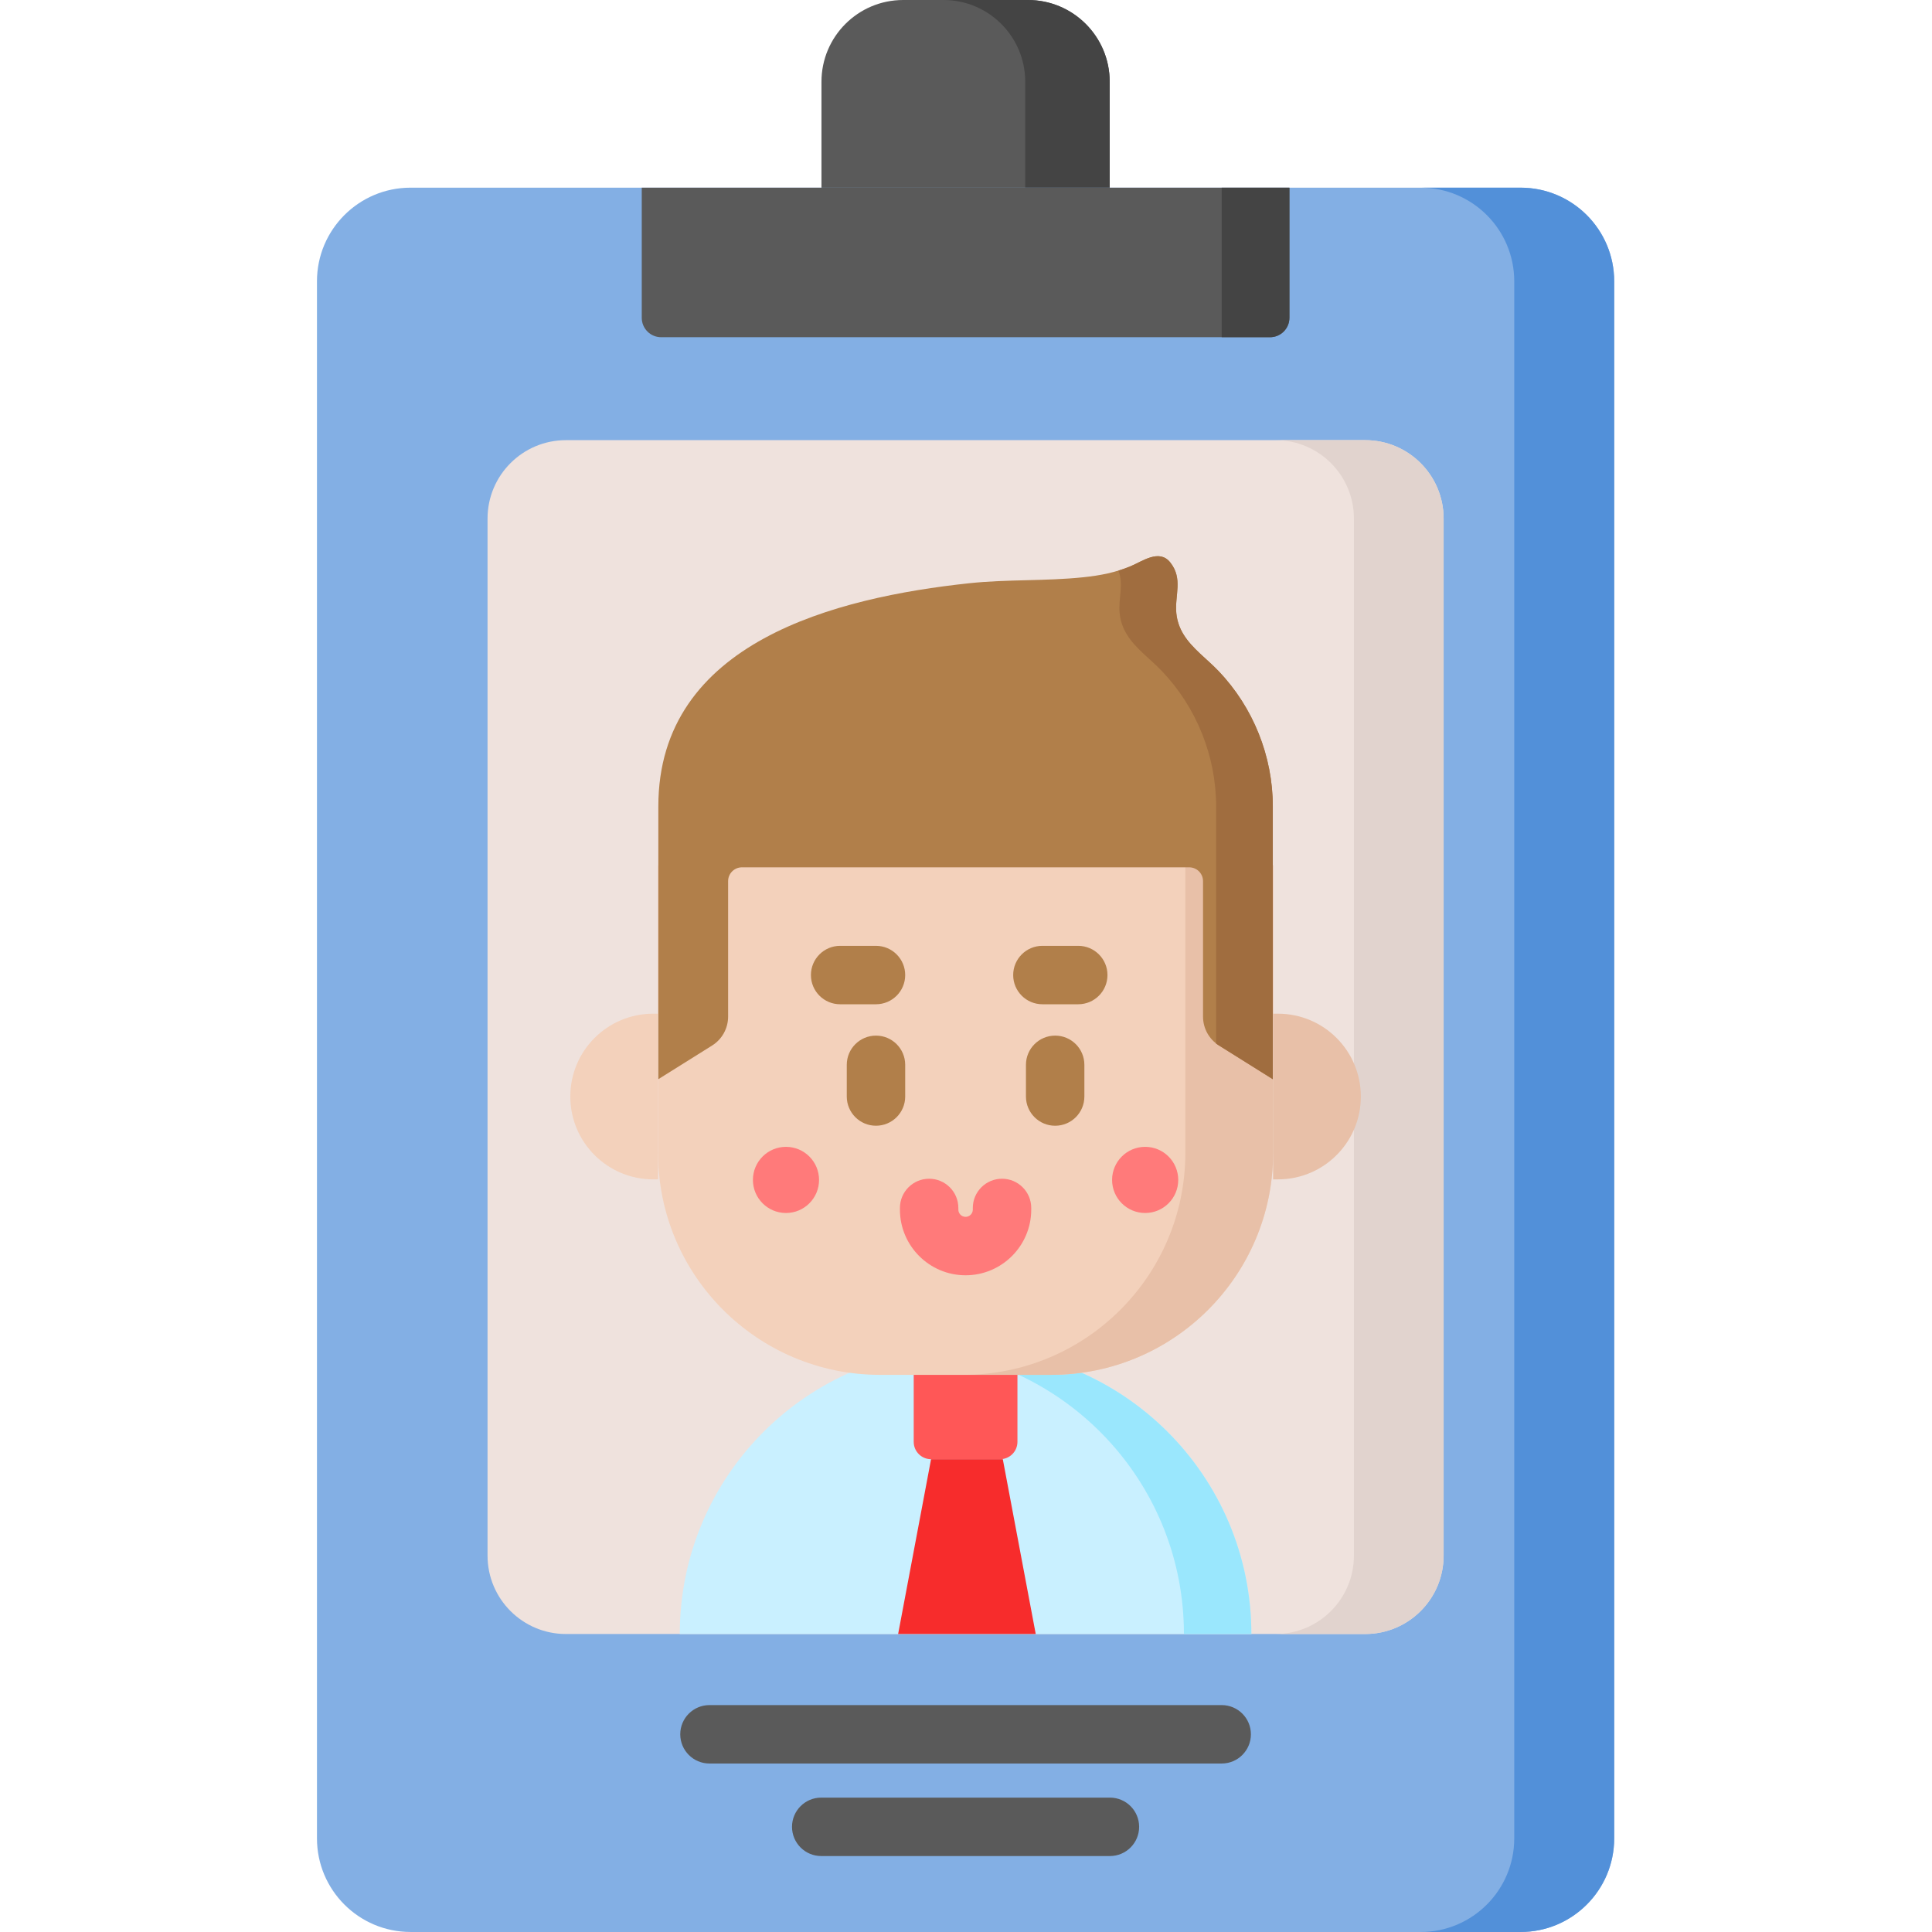 <svg height="512pt" viewBox="-84 0 512 512.001" width="512pt" xmlns="http://www.w3.org/2000/svg"><path d="m210.078 62.156h-76.379v-40.496c0-11.961 9.695-21.66 21.66-21.66h33.059c11.961 0 21.66 9.695 21.66 21.66zm0 0" fill="#5a5a5a"/><path d="m210.082 21.656v28.078h-22.387v-28.078c0-11.965-9.703-21.656-21.656-21.656h22.375c11.965 0 21.668 9.691 21.668 21.656zm0 0" fill="#444"/><path d="m318.965 511.996h-294.156c-13.699 0-24.809-11.109-24.809-24.809v-412.641c0-13.703 11.109-24.812 24.809-24.812h294.156c13.703 0 24.812 11.109 24.812 24.812v412.641c0 13.699-11.109 24.809-24.812 24.809zm0 0" fill="#83afe4"/><path d="m343.781 74.551v412.633c0 13.711-11.109 24.816-24.816 24.816h-26.477c13.695 0 24.805-11.105 24.805-24.816v-412.633c0-13.707-11.109-24.816-24.805-24.816h26.477c13.707 0 24.816 11.105 24.816 24.816zm0 0" fill="#5290d9"/><path d="m252.555 89.367h-161.336c-2.844 0-5.148-2.305-5.148-5.152v-34.48h171.637v34.48c0 2.848-2.309 5.152-5.152 5.152zm0 0" fill="#5a5a5a"/><path d="m252.555 89.367h-12.793v-39.633h17.945v34.48c0 2.848-2.309 5.152-5.152 5.152zm0 0" fill="#444"/><path d="m277.793 433.031h-211.812c-11.477 0-20.777-9.301-20.777-20.777v-274.828c0-11.477 9.301-20.781 20.777-20.781h211.812c11.477 0 20.781 9.305 20.781 20.781v274.828c0 11.477-9.305 20.777-20.781 20.777zm0 0" fill="#efe2dd"/><path d="m298.578 137.426v274.828c0 11.477-9.312 20.777-20.781 20.777h-23.773c11.48 0 20.781-9.301 20.781-20.777v-274.828c0-11.48-9.301-20.781-20.781-20.781h23.773c11.469 0 20.781 9.301 20.781 20.781zm0 0" fill="#e1d3ce"/><path d="m96.148 433.031c0-41.828 33.906-75.742 75.738-75.742s75.742 33.91 75.742 75.742zm0 0" fill="#c9f0ff"/><path d="m247.625 433.031h-17.871c0-38.805-29.184-70.797-66.801-75.211 2.93-.348 5.914-.523 8.934-.523 41.828 0 75.738 33.906 75.738 75.734zm0 0" fill="#9ae7fd"/><path d="m194.555 364.352h-45.332c-32.492 0-58.832-26.34-58.832-58.832v-76.223h162.996v76.223c-.004 32.492-26.34 58.832-58.832 58.832zm0 0" fill="#f3d1bb"/><path d="m253.387 229.297v76.223c0 32.496-26.344 58.828-58.832 58.828h-23.258c32.496 0 58.832-26.332 58.832-58.828v-76.223zm0 0" fill="#e8c0a8"/><path d="m133.059 312.691c0 4.84-3.922 8.766-8.766 8.766-4.84 0-8.762-3.926-8.762-8.766s3.922-8.766 8.762-8.766c4.844 0 8.766 3.926 8.766 8.766zm0 0" fill="#ff7a7a"/><path d="m228.246 312.691c0 4.84-3.926 8.766-8.766 8.766-4.84 0-8.766-3.926-8.766-8.766s3.926-8.766 8.766-8.766c4.84 0 8.766 3.926 8.766 8.766zm0 0" fill="#ff7a7a"/><path d="m90.391 268.641h-1.301c-12.125 0-21.953 9.828-21.953 21.953 0 12.121 9.828 21.949 21.953 21.949h1.301zm0 0" fill="#f3d1bb"/><path d="m270.801 305.496c-4.008 4.336-9.746 7.051-16.117 7.051h-1.301v-43.906h1.301c12.125 0 21.953 9.828 21.953 21.953 0 5.75-2.211 10.988-5.836 14.902zm0 0" fill="#e8c0a8"/><path d="m229.621 168.086c-.988-1.625-1.676-3.445-1.883-5.59-.457-4.766 1.836-9.129-1.613-13.453-2.902-3.641-7.359-.297-10.441.988-4.047 1.691-8.082 2.473-12.562 2.945-10.09 1.059-20.273.512-30.363 1.598-35.008 3.762-82.293 15.461-82.293 59.125v72.297l14.246-8.918c2.641-1.652 4.246-4.551 4.246-7.668v-35.895c0-2.023 1.641-3.664 3.668-3.664h118.523c2.027 0 3.668 1.641 3.668 3.664v35.895c0 3.117 1.605 6.016 4.246 7.668l14.246 8.918v-72.297c0-13.289-5.195-26.25-14.375-35.859-3.121-3.27-7.016-5.98-9.312-9.754zm0 0" fill="#b17f4a"/><path d="m253.309 213.699v72.301l-15.023-9.41v-62.891c0-13.285-5.199-26.25-14.379-35.863-3.113-3.262-7.016-5.977-9.312-9.75-.98-1.621-1.672-3.445-1.883-5.59-.379-3.965 1.152-7.66-.328-11.273 1.105-.34 2.207-.734 3.305-1.191 3.082-1.289 7.531-4.633 10.434-.988 3.457 4.324 1.16 8.688 1.613 13.453.215 2.145.902 3.969 1.887 5.59 2.293 3.773 6.195 6.488 9.309 9.75 9.184 9.613 14.379 22.578 14.379 35.863zm0 0" fill="#a06d3f"/><path d="m181.547 312.379c-4.277 0-7.742 3.465-7.742 7.742v.445c0 1.055-.859 1.914-1.918 1.914-1.055 0-1.914-.859-1.914-1.914v-.445c0-4.277-3.469-7.742-7.742-7.742-4.277 0-7.742 3.465-7.742 7.742v.445c0 9.594 7.805 17.398 17.398 17.398s17.402-7.805 17.402-17.398v-.445c0-4.277-3.469-7.742-7.742-7.742zm0 0" fill="#ff7a7a"/><g fill="#b17f4a"><path d="m201.75 250.656h-9.504c-4.277 0-7.742 3.469-7.742 7.742 0 4.277 3.465 7.742 7.742 7.742h9.504c4.277 0 7.742-3.465 7.742-7.742 0-4.273-3.465-7.742-7.742-7.742zm0 0"/><path d="m155.887 258.398c0-4.273-3.465-7.742-7.742-7.742h-9.504c-4.273 0-7.738 3.469-7.738 7.742 0 4.277 3.465 7.742 7.738 7.742h9.504c4.277 0 7.742-3.465 7.742-7.742zm0 0"/><path d="m155.887 282.191c0-4.277-3.465-7.742-7.742-7.742-4.273 0-7.742 3.465-7.742 7.742v8.398c0 4.277 3.469 7.742 7.742 7.742 4.277 0 7.742-3.465 7.742-7.742zm0 0"/><path d="m195.629 274.449c-4.277 0-7.742 3.465-7.742 7.742v8.402c0 4.273 3.465 7.742 7.742 7.742s7.742-3.469 7.742-7.742v-8.402c0-4.277-3.465-7.742-7.742-7.742zm0 0"/></g><path d="m181.031 386.703h-18.289c-2.539 0-4.598-2.059-4.598-4.598v-17.754h27.488v17.754c0 2.539-2.059 4.598-4.602 4.598zm0 0" fill="#ff5757"/><path d="m190.48 433.031-8.727-46.328h-19.012l-8.727 46.328zm0 0" fill="#f72c2c"/><path d="m247.504 459.609c0-4.277-3.465-7.742-7.742-7.742h-135.75c-4.273 0-7.738 3.465-7.738 7.742 0 4.273 3.465 7.742 7.738 7.742h135.75c4.277 0 7.742-3.469 7.742-7.742zm0 0" fill="#5a5a5a"/><path d="m133.633 476.387c-4.273 0-7.742 3.465-7.742 7.742s3.469 7.742 7.742 7.742h76.508c4.277 0 7.742-3.465 7.742-7.742s-3.465-7.742-7.742-7.742zm0 0" fill="#5a5a5a"/></svg>